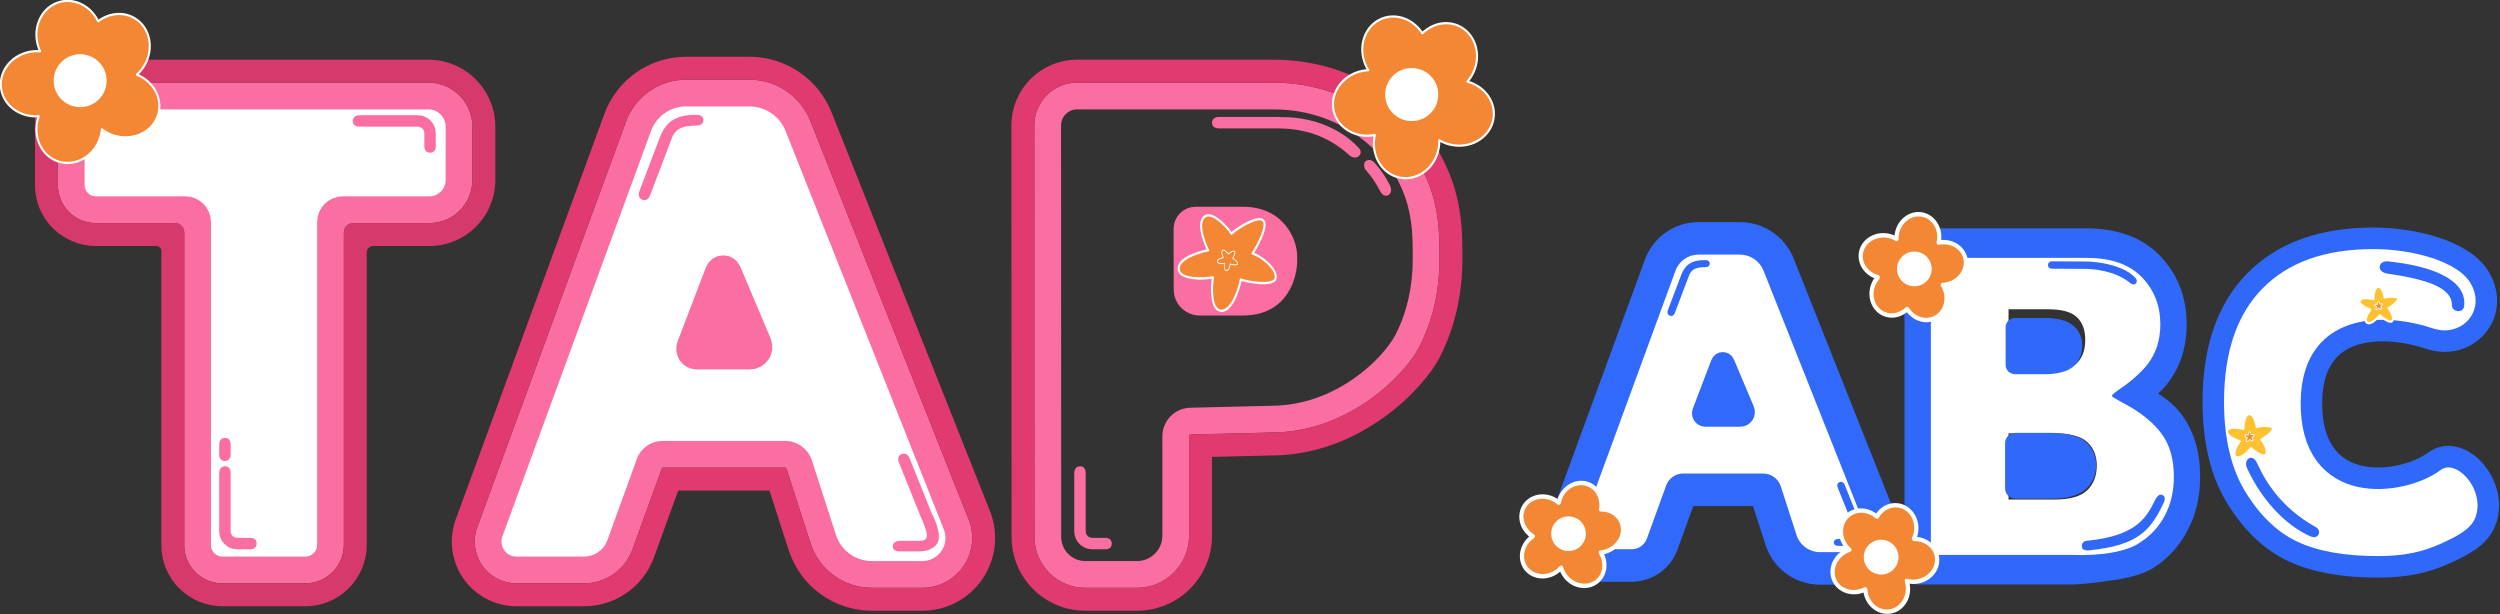 <?xml version="1.0" encoding="UTF-8" standalone="no"?>
<!DOCTYPE svg PUBLIC "-//W3C//DTD SVG 1.1//EN" "http://www.w3.org/Graphics/SVG/1.1/DTD/svg11.dtd">
<svg width="100%" height="100%" viewBox="0 0 4845 1190" version="1.1" xmlns="http://www.w3.org/2000/svg" xmlns:xlink="http://www.w3.org/1999/xlink" xml:space="preserve" xmlns:serif="http://www.serif.com/" style="fill-rule:evenodd;clip-rule:evenodd;stroke-linecap:round;stroke-linejoin:round;stroke-miterlimit:1.5;">
    <rect x="0" y="0" width="4845" height="1190" fill="#333333" stroke="none"/>
    <g transform="matrix(1,0,0,1,-67.646,-1160.36)">
        <g id="TAP" transform="matrix(1.777,0,0,1.777,-1922.54,639.726)">
            <g>
                <g transform="matrix(1.218,0,0,1.281,-234.189,-1030.6)">
                    <path d="M1413.97,1211.78C1410.51,1211.78 1407.71,1214.45 1407.71,1217.74C1407.71,1254.92 1407.71,1455 1407.71,1506.43C1407.71,1513.09 1402.04,1518.49 1395.04,1518.49L1301.21,1518.49C1297.9,1518.49 1294.73,1517.23 1292.39,1515.01C1290.05,1512.78 1288.74,1509.76 1288.74,1506.62L1288.74,1217.73C1288.74,1216.15 1288.08,1214.64 1286.9,1213.52C1285.73,1212.41 1284.14,1211.78 1282.48,1211.78C1264.44,1211.78 1212.08,1211.78 1187.99,1211.78C1184.7,1211.78 1181.54,1210.54 1179.22,1208.32C1176.89,1206.11 1175.59,1203.11 1175.59,1199.98C1175.59,1180.37 1175.59,1141.51 1175.59,1123.95C1175.59,1118.99 1179.81,1114.97 1185.02,1114.97C1232.75,1114.97 1447.6,1114.97 1507.34,1114.97C1511.44,1114.97 1515.37,1116.52 1518.27,1119.28C1521.17,1122.04 1522.8,1125.78 1522.8,1129.68L1522.8,1197.56C1522.8,1205.41 1516.11,1211.78 1507.85,1211.78L1413.97,1211.78Z" style="fill:white;fill-rule:nonzero;"/>
                </g>
                <g transform="matrix(1.218,0,0,1.281,-234.189,-1030.6)">
                    <path d="M1428.34,1223.17C1423.56,1223.17 1419.68,1226.86 1419.68,1231.41C1419.68,1277.09 1419.68,1497.06 1419.68,1497.06C1419.68,1505.76 1416.04,1514.11 1409.58,1520.26C1403.11,1526.42 1394.34,1529.87 1385.19,1529.87L1310.91,1529.87C1301.85,1529.87 1293.17,1526.45 1286.77,1520.36C1280.36,1514.27 1276.77,1506.01 1276.77,1497.39C1276.77,1497.39 1276.77,1277.34 1276.77,1231.48C1276.77,1229.27 1275.85,1227.16 1274.21,1225.6C1272.57,1224.04 1270.35,1223.17 1268.03,1223.17C1247.45,1223.17 1197.62,1223.17 1197.62,1223.17C1188.61,1223.17 1179.96,1219.76 1173.58,1213.69C1167.2,1207.62 1163.62,1199.39 1163.62,1190.81L1163.62,1130.93C1163.62,1123.68 1166.64,1116.72 1172.04,1111.59C1177.42,1106.46 1184.74,1103.58 1192.36,1103.58L1495.33,1103.58C1517.11,1103.58 1534.77,1120.38 1534.77,1141.11L1534.77,1186.51C1534.77,1196.23 1530.71,1205.55 1523.48,1212.43C1516.26,1219.3 1506.46,1223.17 1496.24,1223.17C1496.24,1223.17 1448.38,1223.17 1428.34,1223.17ZM1418.84,1200.39L1496.24,1200.39C1500.11,1200.39 1503.82,1198.93 1506.56,1196.32C1509.29,1193.72 1510.83,1190.19 1510.83,1186.51L1510.83,1141.11C1510.83,1132.96 1503.89,1126.36 1495.33,1126.36L1192.36,1126.36C1191.08,1126.36 1189.86,1126.84 1188.96,1127.7C1188.06,1128.56 1187.56,1129.72 1187.56,1130.93L1187.56,1190.81C1187.56,1193.35 1188.62,1195.79 1190.51,1197.58C1192.39,1199.38 1194.95,1200.39 1197.62,1200.39L1277.62,1200.39L1282.26,1200.84L1286.61,1202.12L1290.53,1204.15L1293.94,1206.83L1296.76,1210.07L1298.89,1213.8L1300.24,1217.94L1300.7,1222.36L1300.7,1497.39C1300.7,1499.96 1301.78,1502.43 1303.69,1504.25C1305.61,1506.07 1308.2,1507.1 1310.91,1507.1L1385.19,1507.1C1387.99,1507.1 1390.67,1506.04 1392.65,1504.16C1394.63,1502.28 1395.74,1499.72 1395.74,1497.06L1395.74,1222.37L1396.21,1217.96L1397.56,1213.81L1399.69,1210.08L1402.51,1206.83L1405.92,1204.15L1409.85,1202.12L1414.2,1200.84L1418.84,1200.39Z" style="fill:rgb(251,110,162);"/>
                </g>
                <g transform="matrix(1.218,0,0,1.281,-234.189,-1030.6)">
                    <path d="M1445.92,1242.69C1442.76,1242.69 1440.19,1245.13 1440.19,1248.14C1440.19,1285.05 1440.19,1497.06 1440.19,1497.06C1440.19,1510.94 1434.4,1524.25 1424.09,1534.07C1413.77,1543.88 1399.78,1549.4 1385.19,1549.4L1310.91,1549.4C1296.41,1549.4 1282.51,1543.92 1272.26,1534.16C1262.01,1524.41 1256.25,1511.18 1256.25,1497.39C1256.25,1497.39 1256.25,1280.59 1256.25,1247.03C1256.25,1244.63 1254.21,1242.69 1251.69,1242.69C1237.9,1242.69 1197.62,1242.69 1197.62,1242.69C1183.16,1242.69 1169.3,1237.22 1159.07,1227.49C1148.84,1217.77 1143.1,1204.57 1143.1,1190.81L1143.1,1130.93C1143.1,1118.5 1148.29,1106.58 1157.53,1097.79C1166.76,1089 1179.29,1084.06 1192.36,1084.06L1495.33,1084.06C1528.44,1084.06 1555.29,1109.6 1555.29,1141.11L1555.29,1186.51C1555.29,1201.41 1549.07,1215.7 1537.99,1226.23C1526.92,1236.77 1511.9,1242.69 1496.24,1242.69C1496.24,1242.69 1460.2,1242.69 1445.92,1242.69ZM1419.68,1230.88C1419.68,1226.62 1423.31,1223.17 1427.78,1223.17C1447.47,1223.17 1496.24,1223.17 1496.24,1223.17C1506.46,1223.17 1516.26,1219.3 1523.48,1212.43C1530.71,1205.55 1534.77,1196.23 1534.77,1186.51L1534.77,1141.11C1534.77,1120.38 1517.11,1103.58 1495.33,1103.58L1192.36,1103.58C1184.74,1103.58 1177.42,1106.46 1172.04,1111.59C1166.64,1116.72 1163.62,1123.68 1163.62,1130.93L1163.62,1190.81C1163.62,1199.39 1167.2,1207.62 1173.58,1213.69C1179.96,1219.76 1188.61,1223.17 1197.62,1223.17L1268.97,1223.17C1271.04,1223.17 1273.02,1223.95 1274.48,1225.34C1275.95,1226.73 1276.77,1228.62 1276.77,1230.59C1276.77,1274.41 1276.77,1497.39 1276.77,1497.39C1276.77,1506.01 1280.36,1514.27 1286.77,1520.36C1293.17,1526.45 1301.85,1529.87 1310.91,1529.87L1385.19,1529.87C1394.34,1529.87 1403.11,1526.42 1409.58,1520.26C1416.04,1514.11 1419.68,1505.76 1419.68,1497.06C1419.68,1497.06 1419.68,1275.35 1419.68,1230.88Z" style="fill:rgb(214,57,108);"/>
                </g>
                <g transform="matrix(0.196,0,0,0.196,960.816,66.071)">
                    <g transform="matrix(0.995,-0.282,0.309,1.091,-460.257,129.892)">
                        <path d="M942.8,1778.5C841.88,1759.99 773.49,1677.91 789.351,1592.75C805.54,1505.83 903.41,1448.4 1007.77,1464.59C1020.85,1466.62 1033.42,1469.71 1045.36,1473.73C1043.5,1463.52 1042.53,1453 1042.53,1442.25C1042.53,1345.65 1120.97,1267.21 1217.58,1267.21C1303.11,1267.21 1374.39,1328.69 1389.62,1409.83C1457.13,1385.47 1533.59,1396.57 1582.84,1443.83C1649.42,1507.71 1641.2,1613.63 1564.5,1680.22C1548.4,1694.19 1530.56,1705.33 1511.8,1713.61C1586.56,1766.41 1611.22,1857.83 1565.76,1927.38C1516.27,2003.1 1402.28,2024.39 1311.37,1974.9C1286.74,1961.49 1266.32,1944.26 1250.61,1924.74C1245.57,1936.65 1239.09,1948.31 1231.15,1959.53C1173.72,2040.68 1061.21,2067.73 980.055,2019.89C898.903,1972.06 879.646,1867.33 937.079,1786.18C938.93,1783.56 940.838,1781.01 942.8,1778.5ZM1168.8,1610.4C1170.45,1623.82 1170.1,1637.57 1167.52,1651.41C1163.69,1671.96 1155.31,1690.85 1143.35,1707.52C1158.94,1711.42 1174.04,1717.48 1188.18,1725.82C1204.29,1735.31 1217.97,1747.06 1229.08,1760.41C1231.26,1756.22 1233.67,1752.09 1236.33,1748.03C1253.8,1721.3 1279.31,1701.35 1309,1688.91C1307.61,1687.66 1306.24,1686.4 1304.89,1685.1C1282.98,1664.08 1269.17,1638.5 1263.24,1611.27C1248.68,1615.2 1233.37,1617.3 1217.58,1617.3C1200.65,1617.3 1184.29,1614.89 1168.8,1610.4Z" style="fill:rgb(244,135,52);stroke:white;stroke-width:11.01px;"/>
                    </g>
                    <g transform="matrix(1,0,0,1,-27.337,-35.971)">
                        <circle cx="1285.36" cy="1642.54" r="147.372" style="fill:white;"/>
                    </g>
                </g>
                <g transform="matrix(0.988,0,0,0.84,15.135,76.715)">
                    <path d="M1515.4,407.053C1509.84,407.053 1507.65,410.738 1507.65,414.674C1507.65,419.007 1510.25,421.936 1515.4,421.936L1579.44,421.936C1583.42,421.936 1586.66,425.739 1586.66,430.423L1586.66,448.087C1586.66,448.087 1586.7,455.76 1592.98,455.76C1599.26,455.76 1599.3,448.087 1599.3,448.087L1599.3,430.423L1598.9,425.727L1597.74,421.319L1595.9,417.345L1593.49,413.899L1590.56,411.055L1587.18,408.897L1583.43,407.528L1579.44,407.053L1515.4,407.053Z" style="fill:rgb(251,110,162);"/>
                </g>
                <g>
                    <g transform="matrix(-6.05209e-17,0.988,0.84,5.14272e-17,1017.09,-688.061)">
                        <path d="M1515.4,407.053C1509.84,407.053 1507.65,410.738 1507.65,414.674C1507.65,419.007 1510.25,421.936 1515.4,421.936L1579.44,421.936C1583.42,421.936 1586.66,425.739 1586.66,430.423L1586.66,448.087C1586.66,448.087 1586.7,455.76 1592.98,455.76C1599.26,455.76 1599.3,448.087 1599.3,448.087L1599.3,430.423L1598.9,425.727L1597.74,421.319L1595.9,417.345L1593.49,413.899L1590.56,411.055L1587.18,408.897L1583.43,407.528L1579.44,407.053L1515.4,407.053Z" style="fill:rgb(251,110,162);"/>
                    </g>
                    <g transform="matrix(-6.05209e-17,0.988,0.84,5.14272e-17,1017.09,-719.077)">
                        <path d="M1515.4,407.053C1509.84,407.053 1507.65,410.738 1507.65,414.674C1507.65,419.007 1510.25,421.936 1515.4,421.936L1526.28,421.936C1535.3,421.936 1535.94,407.053 1526.28,407.053C1507.29,407.053 1515.4,407.053 1515.4,407.053Z" style="fill:rgb(251,110,162);"/>
                    </g>
                </g>
            </g>
            <g id="A">
                <g transform="matrix(1.218,0,0,1.281,-234.189,-1030.6)">
                    <path d="M1877.87,1522.29C1866.71,1522.29 1856.82,1515.44 1853.39,1505.33C1845.29,1481.47 1830.97,1439.29 1826.1,1424.94C1825.1,1422 1822.22,1420.01 1818.97,1420.01L1701.24,1420.01C1698.26,1420.01 1695.6,1421.78 1694.59,1424.44C1689.1,1438.83 1671.68,1484.48 1663.3,1506.45C1660.54,1513.67 1653.33,1518.49 1645.25,1518.49L1558.33,1518.49C1553.66,1518.49 1549.28,1516.31 1546.61,1512.67C1543.93,1509.03 1543.3,1504.37 1544.91,1500.2C1571.23,1431.92 1663.54,1192.53 1688.27,1128.38C1691.96,1118.82 1701.52,1112.47 1712.23,1112.47L1796.71,1112.47C1807.5,1112.47 1817.19,1118.73 1821.17,1128.26C1847.39,1191 1944.26,1422.88 1975.79,1498.37C1978.04,1503.75 1977.34,1509.84 1973.92,1514.63C1970.51,1519.42 1964.82,1522.29 1958.73,1522.29L1877.87,1522.29ZM1728.21,1331.71C1727.79,1332.76 1727.93,1333.94 1728.6,1334.87C1729.27,1335.79 1730.38,1336.35 1731.56,1336.35L1788.64,1336.35C1790.15,1336.35 1791.56,1335.62 1792.4,1334.43C1793.23,1333.23 1793.38,1331.71 1792.79,1330.39C1786.06,1315.2 1768.29,1275.16 1761.69,1260.27C1761.28,1259.33 1760.31,1258.74 1759.24,1258.75C1758.18,1258.77 1757.24,1259.4 1756.86,1260.35C1750.67,1275.76 1733.84,1317.69 1728.21,1331.71Z" style="fill:white;fill-rule:nonzero;"/>
                </g>
                <g transform="matrix(1.218,0,0,1.281,-234.189,-1030.6)">
                    <path d="M1892.43,1533.68C1867.39,1533.68 1845.22,1518.32 1837.53,1495.65L1816.01,1432.28C1815.83,1431.75 1815.32,1431.39 1814.74,1431.39L1705.1,1431.39C1704.84,1431.39 1704.61,1431.55 1704.52,1431.78L1678.12,1500.98C1671.5,1518.32 1654.18,1529.87 1634.79,1529.87L1574.24,1529.87C1562.03,1529.87 1550.59,1524.2 1543.59,1514.67C1536.6,1505.15 1534.94,1492.97 1539.15,1482.07L1672.27,1136.83C1680.55,1115.35 1702.03,1101.08 1726.07,1101.08L1782.83,1101.08C1806.9,1101.08 1828.54,1115.05 1837.42,1136.33L1979.15,1475.57C1984.61,1488.64 1982.91,1503.43 1974.61,1515.07C1966.31,1526.71 1952.49,1533.68 1937.7,1533.68L1892.43,1533.68ZM1892.43,1510.9L1937.7,1510.9C1944.55,1510.9 1950.95,1507.67 1954.8,1502.28C1958.64,1496.89 1959.43,1490.04 1956.9,1483.98L1815.18,1144.74C1809.91,1132.13 1797.09,1123.86 1782.83,1123.86L1726.07,1123.86C1712.07,1123.86 1699.56,1132.17 1694.74,1144.67L1561.62,1489.91C1560.11,1493.83 1560.71,1498.21 1563.22,1501.63C1565.73,1505.06 1569.85,1507.1 1574.24,1507.1L1634.79,1507.1C1644.11,1507.1 1652.44,1501.55 1655.62,1493.21L1682.02,1424.01C1685.54,1414.77 1694.77,1408.62 1705.1,1408.62L1814.74,1408.62C1825.7,1408.62 1835.42,1415.35 1838.79,1425.28L1860.3,1488.65C1864.81,1501.91 1877.78,1510.9 1892.43,1510.9ZM1718.47,1324.05L1743.88,1260.76L1746.32,1256.65L1749.85,1253.46L1754.2,1251.39L1759.1,1250.61L1764.02,1251.23L1768.44,1253.16L1772.08,1256.22L1774.67,1260.26L1801.77,1321.34L1803.11,1325.86L1803.25,1330.5L1802.21,1335.02L1800.01,1339.23L1796.79,1342.8L1792.81,1345.47L1788.27,1347.15L1783.36,1347.73L1735.61,1347.73L1731.18,1347.22L1727.08,1345.73L1723.46,1343.35L1720.5,1340.17L1718.44,1336.41L1717.39,1332.35L1717.4,1328.16L1718.47,1324.05Z" style="fill:rgb(251,110,162);"/>
                </g>
                <g transform="matrix(1.218,0,0,1.281,-234.189,-1030.6)">
                    <path d="M1800.78,1450.92L1719.05,1450.92L1697.41,1507.64C1687.84,1532.71 1662.82,1549.4 1634.79,1549.4L1574.24,1549.4C1555.32,1549.4 1537.6,1540.61 1526.77,1525.85C1515.94,1511.1 1513.37,1492.24 1519.89,1475.34L1653,1130.1C1664.25,1100.94 1693.42,1081.56 1726.07,1081.56L1782.83,1081.56C1815.31,1081.56 1844.5,1100.4 1856.49,1129.12L1998.21,1468.36C2006.19,1487.44 2003.7,1509.04 1991.59,1526.03C1979.47,1543.03 1959.29,1553.2 1937.7,1553.2L1892.43,1553.2C1858.49,1553.2 1828.43,1532.38 1818,1501.65L1800.78,1450.92ZM1892.43,1533.68L1937.7,1533.68C1952.49,1533.68 1966.31,1526.71 1974.61,1515.07C1982.91,1503.43 1984.61,1488.64 1979.15,1475.57L1837.42,1136.33C1828.54,1115.05 1806.9,1101.08 1782.83,1101.08L1726.07,1101.08C1702.03,1101.08 1680.55,1115.35 1672.27,1136.83L1539.15,1482.07C1534.94,1492.97 1536.6,1505.15 1543.59,1514.67C1550.59,1524.2 1562.03,1529.87 1574.24,1529.87L1634.79,1529.87C1654.18,1529.87 1671.5,1518.32 1678.12,1500.98L1704.52,1431.78C1704.61,1431.55 1704.84,1431.39 1705.1,1431.39L1814.74,1431.39C1815.32,1431.39 1815.83,1431.75 1816.01,1432.28L1837.53,1495.65C1845.22,1518.32 1867.39,1533.68 1892.43,1533.68Z" style="fill:rgb(225,58,112);"/>
                </g>
                <g>
                    <g transform="matrix(0.351,-0.924,0.785,0.298,965.896,1780.35)">
                        <path d="M1515.4,407.053C1509.84,407.053 1507.65,410.738 1507.65,414.674C1507.65,419.007 1510.25,421.936 1515.4,421.936L1579.44,421.936C1592.59,421.24 1599.08,426.645 1605.51,446.558C1605.51,446.558 1607.94,454.516 1613.61,451.971C1619.48,449.338 1616.59,441.714 1616.59,441.714C1608.25,414.243 1595.98,407.416 1579.44,407.053L1515.4,407.053Z" style="fill:rgb(251,110,162);"/>
                    </g>
                    <g transform="matrix(0.368,0.917,-0.78,0.312,1871.89,-723.662)">
                        <path d="M1515.4,407.053C1509.84,407.053 1507.65,410.738 1507.65,414.674C1507.65,419.007 1510.25,421.936 1515.4,421.936L1579.44,421.936C1587.43,421.499 1596.61,421.501 1600.75,423.249C1606.4,425.633 1605.33,430.551 1603.69,435.441C1603.69,435.441 1598.47,450.777 1595.97,458.134C1595.97,458.134 1592.71,467.034 1598.54,469.784C1604.37,472.533 1606.83,463.281 1606.83,463.281L1614.52,440.763C1616.62,434.796 1618.84,424.266 1614.31,415.744C1607.57,403.05 1579.44,407.053 1579.44,407.053L1515.4,407.053Z" style="fill:rgb(251,110,162);"/>
                    </g>
                </g>
            </g>
            <g id="p">
                <g transform="matrix(1.218,0,0,1.281,-234.189,-1030.6)">
                    <path d="M2251.69,1103.58C2330.07,1103.58 2372.36,1153.62 2384.55,1176.04C2396.66,1198.31 2400.68,1218.43 2400.68,1246.11L2400.68,1253.91C2400.68,1281.42 2394.6,1306.35 2382.56,1328.7C2370.38,1351.33 2320.53,1401.43 2249.83,1401.5L2178.14,1403.15C2177.23,1403.17 2176.51,1403.87 2176.51,1404.73L2176.51,1489.31C2176.51,1501.07 2171.59,1512.36 2162.85,1520.68C2154.1,1529 2142.24,1533.68 2129.88,1533.68L2083.53,1533.68C2058.43,1533.68 2038.07,1514.32 2038.06,1490.43L2037.92,1140.06C2037.91,1130.38 2041.95,1121.11 2049.13,1114.27C2056.32,1107.43 2066.07,1103.58 2076.23,1103.58L2251.69,1103.58ZM2251.69,1126.36L2076.23,1126.36C2072.42,1126.36 2068.76,1127.8 2066.06,1130.37C2063.37,1132.94 2061.85,1136.42 2061.85,1140.05L2062,1490.42C2062.01,1501.73 2071.64,1510.9 2083.53,1510.9L2129.88,1510.9C2135.89,1510.9 2141.67,1508.62 2145.92,1504.58C2150.18,1500.53 2152.57,1495.03 2152.57,1489.31L2152.57,1404.73C2152.57,1391.51 2163.66,1380.69 2177.56,1380.38L2249.39,1378.73C2249.49,1378.72 2249.58,1378.72 2249.68,1378.72C2308.94,1378.72 2351.05,1337.28 2361.25,1318.32C2371.62,1299.07 2376.74,1277.6 2376.74,1253.91L2376.74,1246.11C2376.74,1222.59 2373.58,1205.43 2363.29,1186.5C2353.08,1167.73 2317.33,1126.36 2251.69,1126.36ZM2162.73,1279.76L2162.63,1227.99L2163,1224.32L2164.11,1220.83L2165.91,1217.6L2168.37,1214.75L2171.36,1212.41L2174.74,1210.69L2178.42,1209.62L2182.27,1209.26L2224.47,1209.26C2262.03,1209.26 2273.28,1237.8 2273.28,1251.32L2273.28,1255.32C2273.28,1268.26 2265.7,1301.85 2224.62,1301.85L2185.98,1301.85C2173.16,1301.85 2162.75,1291.96 2162.73,1279.76Z" style="fill:rgb(251,110,162);"/>
                </g>
                <g transform="matrix(1.218,0,0,1.281,-234.189,-1030.6)">
                    <path d="M2197.03,1422.24L2197.03,1489.31C2197.03,1506.25 2189.95,1522.5 2177.36,1534.49C2164.76,1546.47 2147.68,1553.2 2129.88,1553.2L2083.53,1553.2C2047.1,1553.2 2017.56,1525.1 2017.55,1490.43L2017.4,1140.07C2017.39,1125.21 2023.59,1110.97 2034.62,1100.46C2045.66,1089.96 2060.63,1084.06 2076.23,1084.06L2251.69,1084.06C2340.98,1084.06 2388.88,1141.52 2402.77,1167.07C2416.44,1192.2 2421.19,1214.87 2421.19,1246.11L2421.19,1253.91C2421.19,1284.71 2414.29,1312.58 2400.82,1337.61C2386.95,1363.36 2330.53,1420.83 2250.1,1421.02L2197.03,1422.24ZM2251.69,1103.58L2076.23,1103.58C2066.07,1103.58 2056.32,1107.43 2049.13,1114.27C2041.95,1121.11 2037.91,1130.38 2037.92,1140.06L2038.06,1490.43C2038.07,1514.32 2058.43,1533.68 2083.53,1533.68L2129.88,1533.68C2142.24,1533.68 2154.1,1529 2162.85,1520.68C2171.59,1512.36 2176.51,1501.07 2176.51,1489.31L2176.51,1404.73C2176.51,1403.87 2177.23,1403.17 2178.14,1403.15L2249.83,1401.5C2320.53,1401.43 2370.38,1351.33 2382.56,1328.7C2394.6,1306.35 2400.68,1281.42 2400.68,1253.91L2400.68,1246.11C2400.68,1218.43 2396.66,1198.31 2384.55,1176.04C2372.36,1153.62 2330.07,1103.58 2251.69,1103.58Z" style="fill:rgb(225,58,112);"/>
                </g>
                <g>
                    <g transform="matrix(-6.05209e-17,0.988,0.84,5.14272e-17,1949.63,-688.061)">
                        <path d="M1515.4,407.053C1509.84,407.053 1507.65,410.738 1507.65,414.674C1507.65,419.007 1510.25,421.936 1515.4,421.936L1579.44,421.936C1583.42,421.936 1586.66,425.739 1586.66,430.423L1586.66,448.087C1586.66,448.087 1586.7,455.76 1592.98,455.76C1599.26,455.76 1599.3,448.087 1599.3,448.087L1599.3,430.423L1598.9,425.727L1597.74,421.319L1595.9,417.345L1593.49,413.899L1590.56,411.055L1587.18,408.897L1583.43,407.528L1579.44,407.053L1515.4,407.053Z" style="fill:rgb(251,110,162);"/>
                    </g>
                    <g transform="matrix(0.988,0,0,0.84,952.24,78.59)">
                        <path d="M1515.4,407.053C1509.84,407.053 1507.65,410.738 1507.65,414.674C1507.65,419.007 1510.25,421.936 1515.4,421.936L1579.44,421.936C1613.19,421.936 1638.22,434.168 1660.11,457.624C1660.11,457.624 1665.6,462.227 1669.67,457.909C1673.98,453.337 1670.33,448.287 1670.33,448.287C1657.84,431.313 1628.51,406.646 1583.54,407.264L1579.44,407.053L1515.4,407.053Z" style="fill:rgb(251,110,162);"/>
                    </g>
                    <g transform="matrix(0.555,0.818,-0.695,0.471,2061.46,-960.232)">
                        <path d="M1515.4,407.053C1509.91,407.915 1507.97,410.75 1507.65,414.674C1507.27,419.479 1512.52,422.092 1515.4,421.936C1529.16,420 1533.69,420.793 1544.55,421.936C1554.98,423.034 1555.94,409.124 1544.55,407.053C1534.82,405.63 1525.11,405.53 1515.4,407.053Z" style="fill:rgb(251,110,162);"/>
                    </g>
                </g>
                <g transform="matrix(0.195,-0.024,0.024,0.195,2375.72,113)">
                    <g transform="matrix(0.995,-0.282,0.309,1.091,-460.257,129.892)">
                        <path d="M942.8,1778.5C841.88,1759.99 773.49,1677.91 789.351,1592.75C805.54,1505.83 903.41,1448.4 1007.77,1464.59C1020.85,1466.62 1033.42,1469.71 1045.36,1473.73C1043.5,1463.52 1042.53,1453 1042.53,1442.25C1042.53,1345.65 1120.97,1267.21 1217.58,1267.21C1303.11,1267.21 1374.39,1328.69 1389.62,1409.83C1457.13,1385.47 1533.59,1396.57 1582.84,1443.83C1649.42,1507.71 1641.2,1613.63 1564.5,1680.22C1548.4,1694.19 1530.56,1705.33 1511.8,1713.61C1586.56,1766.41 1611.22,1857.83 1565.76,1927.38C1516.27,2003.1 1402.28,2024.39 1311.37,1974.9C1286.74,1961.49 1266.32,1944.26 1250.61,1924.74C1245.57,1936.65 1239.09,1948.31 1231.15,1959.53C1173.72,2040.68 1061.21,2067.73 980.055,2019.89C898.903,1972.06 879.646,1867.33 937.079,1786.18C938.93,1783.56 940.838,1781.01 942.8,1778.5ZM1168.8,1610.4C1170.45,1623.82 1170.1,1637.57 1167.52,1651.41C1163.69,1671.96 1155.31,1690.85 1143.35,1707.52C1158.94,1711.42 1174.04,1717.48 1188.18,1725.82C1204.29,1735.31 1217.97,1747.06 1229.08,1760.41C1231.26,1756.22 1233.67,1752.09 1236.33,1748.03C1253.8,1721.3 1279.31,1701.35 1309,1688.91C1307.61,1687.66 1306.24,1686.4 1304.89,1685.1C1282.98,1664.08 1269.17,1638.5 1263.24,1611.27C1248.68,1615.2 1233.37,1617.3 1217.58,1617.3C1200.65,1617.3 1184.29,1614.89 1168.8,1610.4Z" style="fill:rgb(244,135,52);stroke:white;stroke-width:11.01px;"/>
                    </g>
                    <g transform="matrix(1,0,0,1,-27.337,-35.971)">
                        <circle cx="1285.36" cy="1642.54" r="147.372" style="fill:white;"/>
                    </g>
                </g>
                <g>
                    <g transform="matrix(0.097,-0.043,0.046,0.115,2263.49,438.348)">
                        <path d="M1020.83,1747.76C919.91,1729.24 701.606,1650.06 722.419,1565.84C750.712,1451.36 1065.75,1508.7 1077.7,1512.73C1075.84,1502.52 1052.69,1248.4 1178.58,1227.7C1261.97,1213.98 1348.29,1381.14 1363.51,1462.29C1431.02,1437.92 1660.62,1411.68 1709.87,1458.93C1776.45,1522.82 1507.78,1688.61 1489.02,1696.89C1563.78,1749.69 1663.13,1905.85 1617.67,1975.39C1568.18,2051.11 1292.83,1883.9 1277.12,1864.39C1272.08,1876.3 1084.62,2103.56 965.072,2043.33C880.256,2000.61 957.677,1836.59 1015.11,1755.43C1016.96,1752.82 1018.87,1750.26 1020.83,1747.76Z" style="fill:rgb(244,135,52);stroke:white;stroke-width:20.69px;"/>
                    </g>
                    <g transform="matrix(0.02,-0.009,0.01,0.025,2417.52,545.819)">
                        <path d="M1020.83,1747.76C919.91,1729.24 701.606,1650.06 722.419,1565.84C750.712,1451.36 1065.75,1508.7 1077.7,1512.73C1075.84,1502.52 1052.69,1248.4 1178.58,1227.7C1261.97,1213.98 1348.29,1381.14 1363.51,1462.29C1431.02,1437.92 1660.62,1411.68 1709.87,1458.93C1776.45,1522.82 1507.78,1688.61 1489.02,1696.89C1563.78,1749.69 1663.13,1905.85 1617.67,1975.39C1568.18,2051.11 1292.83,1883.9 1277.12,1864.39C1272.08,1876.3 1084.62,2103.56 965.072,2043.33C880.256,2000.61 957.677,1836.59 1015.11,1755.43C1016.96,1752.82 1018.87,1750.26 1020.83,1747.76Z" style="fill:rgb(244,135,52);stroke:white;stroke-width:39.08px;"/>
                    </g>
                </g>
            </g>
        </g>
        <g transform="matrix(1.163,0,0,1.163,333.67,362.591)">
            <g transform="matrix(0.877,0,0,0.983,341.858,28.399)">
                <g transform="matrix(1.289,0,0,1.289,871.362,-331.402)">
                    <path d="M1646.11,1095.77L1894.54,1095.77C1935.95,1095.77 1967.74,1106.03 1989.9,1126.54C2012.07,1147.04 2023.16,1172.43 2023.16,1202.71C2023.16,1228.1 2015.25,1249.88 1999.43,1268.04C1988.88,1280.15 1973.45,1289.72 1953.14,1296.75C1984,1304.17 2006.7,1316.92 2021.25,1334.98C2035.8,1353.05 2043.08,1375.76 2043.08,1403.1C2043.08,1425.36 2037.9,1445.38 2027.55,1463.16C2017.2,1480.93 2003.04,1494.99 1985.07,1505.34C1973.94,1511.79 1957.14,1516.48 1934.68,1519.41C1904.8,1523.31 1884.97,1525.27 1875.21,1525.27L1646.11,1525.27L1646.11,1095.77ZM1779.99,1264.23L1837.71,1264.23C1858.41,1264.23 1872.82,1260.67 1880.92,1253.54C1889.03,1246.41 1893.08,1236.11 1893.08,1222.63C1893.08,1210.13 1889.03,1200.36 1880.92,1193.33C1872.82,1186.3 1858.7,1182.79 1838.59,1182.79L1779.99,1182.79L1779.99,1264.23ZM1779.99,1432.98L1847.67,1432.98C1870.52,1432.98 1886.63,1428.93 1896.01,1420.82C1905.38,1412.72 1910.07,1401.83 1910.07,1388.16C1910.07,1375.46 1905.43,1365.26 1896.15,1357.54C1886.88,1349.83 1870.62,1345.97 1847.38,1345.97L1779.99,1345.97L1779.99,1432.98Z" style="fill:white;"/>
                </g>
                <g transform="matrix(1.289,0,0,1.289,871.362,-331.402)">
                    <path d="M1646.11,1076.38L1894.54,1076.38C1941.79,1076.38 1977.79,1088.9 2003.08,1112.3C2029.39,1136.64 2042.56,1166.77 2042.56,1202.71C2042.56,1233.07 2032.97,1259.06 2014.05,1280.78C2010.07,1285.35 2005.52,1289.65 2000.39,1293.66C2015.18,1301.58 2027.13,1311.36 2036.36,1322.82C2053.53,1344.14 2062.48,1370.82 2062.48,1403.1C2062.48,1428.99 2056.35,1452.25 2044.31,1472.92C2032.24,1493.66 2015.72,1510.08 1994.79,1522.13C1982.04,1529.52 1962.91,1535.29 1937.19,1538.64C1906.05,1542.71 1885.38,1544.66 1875.21,1544.66L1646.11,1544.66C1635.39,1544.66 1626.71,1535.98 1626.71,1525.27L1626.71,1095.77C1626.71,1085.06 1635.39,1076.38 1646.11,1076.38ZM1665.5,1115.17L1665.5,1505.87L1875.21,1505.87C1913.11,1507.04 1954.42,1502.58 1975.35,1488.56L1975.39,1488.54C1990.36,1479.91 2002.16,1468.2 2010.79,1453.39C2019.45,1438.52 2023.68,1421.73 2023.68,1403.1C2023.68,1380.68 2018.07,1361.96 2006.14,1347.15C1993.92,1331.97 1974.49,1317.87 1948.6,1305.85C1943.45,1303.46 1937.37,1300.23 1933.82,1298.3C1933.13,1297.92 1932.68,1297.26 1932.63,1296.54C1932.58,1295.82 1932.92,1295.12 1933.56,1294.66C1936.69,1292.44 1941.99,1288.76 1946.79,1285.9C1960.44,1277.78 1976.18,1265.19 1984.8,1255.3C1997.52,1240.69 2003.76,1223.13 2003.76,1202.71C2003.76,1178.1 1994.75,1157.45 1976.73,1140.78C1957.69,1123.16 1930.12,1115.17 1894.54,1115.17L1665.5,1115.17Z" style="fill:rgb(48,105,250);"/>
                </g>
                <g transform="matrix(0.988,0.005,-0.004,0.84,1752.85,762.438)">
                    <path d="M1515.4,407.053C1509.84,407.053 1507.65,410.738 1507.65,414.674C1507.65,419.007 1510.25,421.936 1515.4,421.936L1579.44,421.936C1595.18,422.109 1636.08,424.604 1665.88,449.922C1665.89,449.924 1665.89,449.926 1665.89,449.927C1666.13,450.118 1672.37,455.113 1675.88,451.521C1681.22,446.043 1676.89,440.82 1676.89,440.82C1656.18,415.057 1605.19,406.575 1579.44,407.053L1515.4,407.053Z" style="fill:rgb(48,105,250);"/>
                </g>
                <g transform="matrix(0.935,-0.32,-0.272,-0.795,2012.02,2406.06)">
                    <path d="M1514.5,401.916C1509.65,403.314 1502.71,406.755 1503.32,413.049C1504.14,421.467 1510.5,423.371 1515.4,421.936C1611.95,393.66 1638.53,424.494 1664.43,451.442C1664.43,451.442 1672.61,459.974 1678.47,454.24C1684.33,448.493 1679.15,440.911 1678.45,439.946C1678.41,439.884 1678.36,439.824 1678.31,439.767C1639.09,396.185 1608.71,374.744 1514.5,401.916Z" style="fill:rgb(48,105,250);"/>
                </g>
                <g transform="matrix(0.958,0,0,0.793,1473.59,285.391)">
                    <path d="M1760.59,1264.23L1760.59,1182.79C1760.59,1172.07 1769.28,1163.39 1779.99,1163.39L1838.59,1163.39C1864.93,1163.39 1883.02,1169.47 1893.63,1178.68C1905.85,1189.28 1912.48,1203.79 1912.48,1222.63C1912.48,1242.59 1905.74,1257.55 1893.73,1268.1C1883.15,1277.41 1864.74,1283.63 1837.71,1283.63L1779.99,1283.63C1769.28,1283.63 1760.59,1274.94 1760.59,1264.23Z" style="fill:rgb(48,105,250);"/>
                </g>
                <g transform="matrix(1.024,0,0,0.886,1356.4,227.416)">
                    <path d="M1760.59,1432.98L1760.59,1345.97C1760.59,1335.26 1769.28,1326.57 1779.99,1326.57L1847.38,1326.57C1876.7,1326.57 1896.85,1332.89 1908.56,1342.63C1922.38,1354.12 1929.47,1369.24 1929.47,1388.16C1929.47,1408.03 1922.32,1423.71 1908.69,1435.5C1896.79,1445.79 1876.7,1452.38 1847.67,1452.38L1779.99,1452.38C1769.28,1452.38 1760.59,1443.69 1760.59,1432.98Z" style="fill:rgb(48,105,250);"/>
                </g>
            </g>
            <g transform="matrix(-0.195,0.023,-0.023,-0.195,3243.57,1418.43)">
                <g transform="matrix(0.995,-0.282,0.309,1.091,-460.257,129.892)">
                    <path d="M942.8,1778.5C841.88,1759.99 773.49,1677.91 789.351,1592.75C805.54,1505.83 903.41,1448.4 1007.77,1464.59C1020.85,1466.62 1033.42,1469.71 1045.36,1473.73C1043.5,1463.52 1042.53,1453 1042.53,1442.25C1042.53,1345.65 1120.97,1267.21 1217.58,1267.21C1303.11,1267.21 1374.39,1328.69 1389.62,1409.83C1457.13,1385.47 1533.59,1396.57 1582.84,1443.83C1649.42,1507.71 1641.2,1613.63 1564.5,1680.22C1548.4,1694.19 1530.56,1705.33 1511.8,1713.61C1586.56,1766.41 1611.22,1857.83 1565.76,1927.38C1516.27,2003.1 1402.28,2024.39 1311.37,1974.9C1286.74,1961.49 1266.32,1944.26 1250.61,1924.74C1245.57,1936.65 1239.09,1948.31 1231.15,1959.53C1173.72,2040.68 1061.21,2067.73 980.055,2019.89C898.903,1972.06 879.646,1867.33 937.079,1786.18C938.93,1783.56 940.838,1781.01 942.8,1778.5ZM1168.8,1610.4C1170.45,1623.82 1170.1,1637.57 1167.52,1651.41C1163.69,1671.96 1155.31,1690.85 1143.35,1707.52C1158.94,1711.42 1174.04,1717.48 1188.18,1725.82C1204.29,1735.31 1217.97,1747.06 1229.08,1760.41C1231.26,1756.22 1233.67,1752.09 1236.33,1748.03C1253.8,1721.3 1279.31,1701.35 1309,1688.91C1307.61,1687.66 1306.24,1686.4 1304.89,1685.1C1282.98,1664.08 1269.17,1638.5 1263.24,1611.27C1248.68,1615.2 1233.37,1617.3 1217.58,1617.3C1200.65,1617.3 1184.29,1614.89 1168.8,1610.4Z" style="fill:rgb(244,135,52);stroke:white;stroke-width:33.64px;"/>
                </g>
                <g transform="matrix(1,0,0,1,-27.337,-35.971)">
                    <circle cx="1285.36" cy="1642.54" r="147.372" style="fill:white;"/>
                </g>
            </g>
            <g id="A1" serif:id="A" transform="matrix(1,0,0,1,733.292,701.19)">
                <g transform="matrix(1.218,0,0,1.281,-234.189,-1030.6)">
                    <path d="M1887.75,1522.29C1870.7,1522.29 1855.59,1511.83 1850.35,1496.39C1842.61,1473.59 1831.84,1441.86 1826.98,1427.55C1825.46,1423.05 1821.06,1420.01 1816.1,1420.01C1792.66,1420.01 1726.36,1420.01 1703.86,1420.01C1699.31,1420.01 1695.24,1422.72 1693.69,1426.79C1687.99,1441.73 1674.19,1477.91 1665.72,1500.1C1661.51,1511.14 1650.49,1518.49 1638.15,1518.49L1569.12,1518.49C1561.99,1518.49 1555.31,1515.17 1551.22,1509.6C1547.14,1504.04 1546.17,1496.93 1548.63,1490.55C1577.73,1415.06 1657.63,1207.86 1685.04,1136.78C1690.67,1122.17 1705.28,1112.47 1721.62,1112.47C1741.25,1112.47 1767.64,1112.47 1787.29,1112.47C1803.77,1112.47 1818.57,1122.03 1824.65,1136.59C1853.44,1205.49 1936.15,1403.47 1970.52,1485.75C1973.95,1493.97 1972.88,1503.27 1967.66,1510.59C1962.45,1517.91 1953.76,1522.29 1944.46,1522.29L1887.75,1522.29ZM1729.19,1329.27C1728.55,1330.87 1728.77,1332.67 1729.8,1334.09C1730.82,1335.5 1732.51,1336.35 1734.31,1336.35C1746.85,1336.35 1771.17,1336.35 1785.06,1336.35C1787.37,1336.35 1789.52,1335.25 1790.79,1333.42C1792.07,1331.59 1792.3,1329.27 1791.4,1327.25C1784.36,1311.38 1769.93,1278.84 1763.02,1263.26C1762.39,1261.84 1760.91,1260.92 1759.28,1260.95C1757.66,1260.98 1756.22,1261.94 1755.63,1263.38C1749.08,1279.7 1735.18,1314.35 1729.19,1329.27Z" style="fill:white;fill-rule:nonzero;"/>
                </g>
                <g transform="matrix(1.218,0,0,1.281,-234.189,-1030.6)">
                    <path d="M1800.78,1450.92L1719.05,1450.92L1697.41,1507.64C1687.84,1532.71 1662.82,1549.4 1634.79,1549.4L1574.24,1549.4C1555.32,1549.4 1537.6,1540.61 1526.77,1525.85C1515.94,1511.1 1513.37,1492.24 1519.89,1475.34L1653,1130.1C1664.25,1100.94 1693.42,1081.56 1726.07,1081.56L1782.83,1081.56C1815.31,1081.56 1844.5,1100.4 1856.49,1129.12L1998.21,1468.36C2006.19,1487.44 2003.7,1509.04 1991.59,1526.03C1979.47,1543.03 1959.29,1553.2 1937.7,1553.2L1892.43,1553.2C1858.49,1553.2 1828.43,1532.38 1818,1501.65L1800.78,1450.92ZM1892.43,1510.9L1937.7,1510.9C1944.55,1510.9 1950.95,1507.67 1954.8,1502.28C1958.64,1496.89 1959.43,1490.04 1956.9,1483.98L1815.18,1144.74C1809.91,1132.13 1797.09,1123.86 1782.83,1123.86L1726.07,1123.86C1712.07,1123.86 1699.56,1132.17 1694.74,1144.67L1561.62,1489.91C1560.11,1493.83 1560.71,1498.21 1563.22,1501.63C1565.73,1505.06 1569.85,1507.1 1574.24,1507.1L1634.79,1507.1C1644.11,1507.1 1652.44,1501.55 1655.62,1493.21L1682.02,1424.01C1685.54,1414.77 1694.77,1408.62 1705.1,1408.62L1814.74,1408.62C1825.7,1408.62 1835.42,1415.35 1838.79,1425.28L1860.3,1488.65C1864.81,1501.91 1877.78,1510.9 1892.43,1510.9ZM1718.47,1324.05L1743.88,1260.76L1746.32,1256.65L1749.85,1253.46L1754.2,1251.39L1759.1,1250.61L1764.02,1251.23L1768.44,1253.16L1772.08,1256.22L1774.67,1260.26L1801.77,1321.34L1803.11,1325.86L1803.25,1330.5L1802.21,1335.02L1800.01,1339.23L1796.79,1342.8L1792.81,1345.47L1788.27,1347.15L1783.36,1347.73L1735.61,1347.73L1731.18,1347.22L1727.08,1345.73L1723.46,1343.35L1720.5,1340.17L1718.44,1336.41L1717.39,1332.35L1717.4,1328.16L1718.47,1324.05Z" style="fill:rgb(49,105,250);"/>
                </g>
                <g>
                    <g transform="matrix(0.351,-0.924,0.785,0.298,965.896,1780.35)">
                        <path d="M1515.4,407.053C1509.84,407.053 1507.65,410.738 1507.65,414.674C1507.65,419.007 1510.25,421.936 1515.4,421.936L1579.44,421.936C1592.59,421.24 1599.08,426.645 1605.51,446.558C1605.51,446.558 1607.94,454.516 1613.61,451.971C1619.48,449.338 1616.59,441.714 1616.59,441.714C1608.25,414.243 1595.98,407.416 1579.44,407.053L1515.4,407.053Z" style="fill:rgb(48,105,250);"/>
                    </g>
                    <g transform="matrix(0.368,0.917,-0.78,0.312,1871.89,-723.662)">
                        <path d="M1515.4,407.053C1509.84,407.053 1507.65,410.738 1507.65,414.674C1507.65,419.007 1510.25,421.936 1515.4,421.936L1579.44,421.936C1587.43,421.499 1596.61,421.501 1600.75,423.249C1606.4,425.633 1605.33,430.551 1603.69,435.441C1603.69,435.441 1598.47,450.777 1595.97,458.134C1595.97,458.134 1592.71,467.034 1598.54,469.784C1604.37,472.533 1606.83,463.281 1606.83,463.281L1614.52,440.763C1616.62,434.796 1618.84,424.266 1614.31,415.744C1607.57,403.05 1579.44,407.053 1579.44,407.053L1515.4,407.053Z" style="fill:rgb(48,105,250);"/>
                    </g>
                </g>
                <g transform="matrix(0.158,0.116,-0.116,0.158,1639.28,474.356)">
                    <g transform="matrix(0.995,-0.282,0.309,1.091,-460.257,129.892)">
                        <path d="M942.8,1778.5C841.88,1759.99 773.49,1677.91 789.351,1592.75C805.54,1505.83 903.41,1448.4 1007.77,1464.59C1020.85,1466.62 1033.42,1469.71 1045.36,1473.73C1043.5,1463.52 1042.53,1453 1042.53,1442.25C1042.53,1345.65 1120.97,1267.21 1217.58,1267.21C1303.11,1267.21 1374.39,1328.69 1389.62,1409.83C1457.13,1385.47 1533.59,1396.57 1582.84,1443.83C1649.42,1507.71 1641.2,1613.63 1564.5,1680.22C1548.4,1694.19 1530.56,1705.33 1511.8,1713.61C1586.56,1766.41 1611.22,1857.83 1565.76,1927.38C1516.27,2003.1 1402.28,2024.39 1311.37,1974.9C1286.74,1961.49 1266.32,1944.26 1250.61,1924.74C1245.57,1936.65 1239.09,1948.31 1231.15,1959.53C1173.72,2040.68 1061.21,2067.73 980.055,2019.89C898.903,1972.06 879.646,1867.33 937.079,1786.18C938.93,1783.56 940.838,1781.01 942.8,1778.5ZM1168.8,1610.4C1170.45,1623.82 1170.1,1637.57 1167.52,1651.41C1163.69,1671.96 1155.31,1690.85 1143.35,1707.52C1158.94,1711.42 1174.04,1717.48 1188.18,1725.82C1204.29,1735.31 1217.97,1747.06 1229.08,1760.41C1231.26,1756.22 1233.67,1752.09 1236.33,1748.03C1253.8,1721.3 1279.31,1701.35 1309,1688.91C1307.61,1687.66 1306.24,1686.4 1304.89,1685.1C1282.98,1664.08 1269.17,1638.5 1263.24,1611.27C1248.68,1615.2 1233.37,1617.3 1217.58,1617.3C1200.65,1617.3 1184.29,1614.89 1168.8,1610.4Z" style="fill:rgb(244,135,52);stroke:white;stroke-width:33.64px;"/>
                    </g>
                    <g transform="matrix(1,0,0,1,-27.337,-35.971)">
                        <circle cx="1285.36" cy="1642.54" r="147.372" style="fill:white;"/>
                    </g>
                </g>
                <g transform="matrix(0.181,-0.077,0.077,0.181,1821.3,719.28)">
                    <g transform="matrix(0.995,-0.282,0.309,1.091,-460.257,129.892)">
                        <path d="M942.8,1778.5C841.88,1759.99 773.49,1677.91 789.351,1592.75C805.54,1505.83 903.41,1448.4 1007.77,1464.59C1020.85,1466.62 1033.42,1469.71 1045.36,1473.73C1043.5,1463.52 1042.53,1453 1042.53,1442.25C1042.53,1345.65 1120.97,1267.21 1217.58,1267.21C1303.11,1267.21 1374.39,1328.69 1389.62,1409.83C1457.13,1385.47 1533.59,1396.57 1582.84,1443.83C1649.42,1507.71 1641.2,1613.63 1564.5,1680.22C1548.4,1694.19 1530.56,1705.33 1511.8,1713.61C1586.56,1766.41 1611.22,1857.83 1565.76,1927.38C1516.27,2003.1 1402.28,2024.39 1311.37,1974.9C1286.74,1961.49 1266.32,1944.26 1250.61,1924.74C1245.57,1936.65 1239.09,1948.31 1231.15,1959.53C1173.72,2040.68 1061.21,2067.73 980.055,2019.89C898.903,1972.06 879.646,1867.33 937.079,1786.18C938.93,1783.56 940.838,1781.01 942.8,1778.5ZM1168.8,1610.4C1170.45,1623.82 1170.1,1637.57 1167.52,1651.41C1163.69,1671.96 1155.31,1690.85 1143.35,1707.52C1158.94,1711.42 1174.04,1717.48 1188.18,1725.82C1204.29,1735.31 1217.97,1747.06 1229.08,1760.41C1231.26,1756.22 1233.67,1752.09 1236.33,1748.03C1253.8,1721.3 1279.31,1701.35 1309,1688.91C1307.61,1687.66 1306.24,1686.4 1304.89,1685.1C1282.98,1664.08 1269.17,1638.5 1263.24,1611.27C1248.68,1615.2 1233.37,1617.3 1217.58,1617.3C1200.65,1617.3 1184.29,1614.89 1168.8,1610.4Z" style="fill:rgb(244,135,52);stroke:white;stroke-width:33.64px;"/>
                    </g>
                    <g transform="matrix(1,0,0,1,-27.337,-35.971)">
                        <circle cx="1285.36" cy="1642.54" r="147.372" style="fill:white;"/>
                    </g>
                </g>
            </g>
            <g transform="matrix(1.041,0,0,1.043,-264.857,-46.316)">
                <g transform="matrix(1.181,0,0,1.181,1101.09,-202.619)">
                    <path d="M2396.32,1390.34C2431.8,1364.12 2484.95,1422.57 2465.58,1471.81C2457.27,1492.93 2435.12,1504.2 2410.21,1515.34C2385.31,1526.47 2358.7,1532.88 2320.23,1532.88C2273.55,1532.88 2235.41,1526.1 2205.82,1512.52C2176.23,1498.95 2150.7,1475.07 2129.21,1440.89C2107.73,1406.71 2096.99,1362.96 2096.99,1309.64C2096.99,1238.55 2115.88,1183.91 2153.67,1145.73C2191.47,1107.54 2244.93,1088.45 2314.07,1088.45C2368.18,1088.45 2436.47,1105.12 2457.98,1141.38C2487.15,1190.59 2441.43,1241.78 2389.32,1223.88C2342.62,1207.84 2231.87,1193.98 2229.99,1308.76C2227.85,1439.88 2353.5,1421.99 2396.32,1390.34Z" style="fill:white;stroke:rgb(48,105,250);stroke-width:29.11px;stroke-linecap:butt;stroke-miterlimit:2;"/>
                </g>
                <g transform="matrix(0.388,0.922,0.922,-0.388,1100.55,-1670.27)">
                    <path d="M3856.32,1122.31C3910.87,1123.82 3964.37,1142.99 3996.67,1173.9C4006.46,1183.27 3995.27,1194.31 3986.42,1187.4C3936.25,1148.21 3888.58,1141.09 3855.37,1140.22C3837.13,1139.74 3841.12,1121.88 3856.32,1122.31Z" style="fill:rgb(48,105,250);"/>
                </g>
                <g transform="matrix(1,0,0,1,0.346,1.378)">
                    <path d="M3856.44,1118.26C3922.72,1124.97 3984,1145.65 3978.81,1190.06C3977.45,1201.62 3959.05,1199.57 3959.24,1188.35C3959.76,1158.31 3912.45,1146.09 3855.83,1137.84C3837.77,1135.21 3841.32,1116.73 3856.44,1118.26Z" style="fill:rgb(48,105,250);"/>
                </g>
                <g transform="matrix(0.614,0.31,-0.31,0.613,2304.6,284.801)">
                    <g transform="matrix(0.097,-0.043,0.046,0.115,2263.49,438.348)">
                        <path d="M1020.83,1747.76C919.91,1729.24 701.606,1650.06 722.419,1565.84C750.712,1451.36 1065.75,1508.7 1077.7,1512.73C1075.84,1502.52 1052.69,1248.4 1178.58,1227.7C1261.97,1213.98 1348.29,1381.14 1363.51,1462.29C1431.02,1437.92 1660.62,1411.68 1709.87,1458.93C1776.45,1522.82 1507.78,1688.61 1489.02,1696.89C1563.78,1749.69 1663.13,1905.85 1617.67,1975.39C1568.18,2051.11 1292.83,1883.9 1277.12,1864.39C1272.08,1876.3 1084.62,2103.56 965.072,2043.33C880.256,2000.61 957.677,1836.59 1015.11,1755.43C1016.96,1752.82 1018.87,1750.26 1020.83,1747.76Z" style="fill:rgb(254,193,48);stroke:white;stroke-width:44.15px;"/>
                    </g>
                    <g transform="matrix(0.02,-0.009,0.01,0.025,2417.52,545.819)">
                        <path d="M1020.83,1747.76C919.91,1729.24 701.606,1650.06 722.419,1565.84C750.712,1451.36 1065.75,1508.7 1077.7,1512.73C1075.84,1502.52 1052.69,1248.4 1178.58,1227.7C1261.97,1213.98 1348.29,1381.14 1363.51,1462.29C1431.02,1437.92 1660.62,1411.68 1709.87,1458.93C1776.45,1522.82 1507.78,1688.61 1489.02,1696.89C1563.78,1749.69 1663.13,1905.85 1617.67,1975.39C1568.18,2051.11 1292.83,1883.9 1277.12,1864.39C1272.08,1876.3 1084.62,2103.56 965.072,2043.33C880.256,2000.61 957.677,1836.59 1015.11,1755.43C1016.96,1752.82 1018.87,1750.26 1020.83,1747.76Z" style="fill:rgb(244,135,52);stroke:white;stroke-width:83.38px;"/>
                    </g>
                </g>
                <g transform="matrix(0.517,0.261,-0.261,0.516,2721.41,251.803)">
                    <g transform="matrix(0.097,-0.043,0.046,0.115,2263.49,438.348)">
                        <path d="M1020.83,1747.76C919.91,1729.24 701.606,1650.06 722.419,1565.84C750.712,1451.36 1065.75,1508.7 1077.7,1512.73C1075.84,1502.52 1052.69,1248.4 1178.58,1227.7C1261.97,1213.98 1348.29,1381.14 1363.51,1462.29C1431.02,1437.92 1660.62,1411.68 1709.87,1458.93C1776.45,1522.82 1507.78,1688.61 1489.02,1696.89C1563.78,1749.69 1663.13,1905.85 1617.67,1975.39C1568.18,2051.11 1292.83,1883.9 1277.12,1864.39C1272.08,1876.3 1084.62,2103.56 965.072,2043.33C880.256,2000.61 957.677,1836.59 1015.11,1755.43C1016.96,1752.82 1018.87,1750.26 1020.83,1747.76Z" style="fill:rgb(254,193,48);stroke:white;stroke-width:52.44px;"/>
                    </g>
                    <g transform="matrix(0.02,-0.009,0.01,0.025,2417.52,545.819)">
                        <path d="M1020.83,1747.76C919.91,1729.24 701.606,1650.06 722.419,1565.84C750.712,1451.36 1065.75,1508.7 1077.7,1512.73C1075.84,1502.52 1052.69,1248.4 1178.58,1227.7C1261.97,1213.98 1348.29,1381.14 1363.51,1462.29C1431.02,1437.92 1660.62,1411.68 1709.87,1458.93C1776.45,1522.82 1507.78,1688.61 1489.02,1696.89C1563.78,1749.69 1663.13,1905.85 1617.67,1975.39C1568.18,2051.11 1292.83,1883.9 1277.12,1864.39C1272.08,1876.3 1084.62,2103.56 965.072,2043.33C880.256,2000.61 957.677,1836.59 1015.11,1755.43C1016.96,1752.82 1018.87,1750.26 1020.83,1747.76Z" style="fill:rgb(244,135,52);stroke:white;stroke-width:99.03px;"/>
                    </g>
                </g>
            </g>
        </g>
    </g>
</svg>
